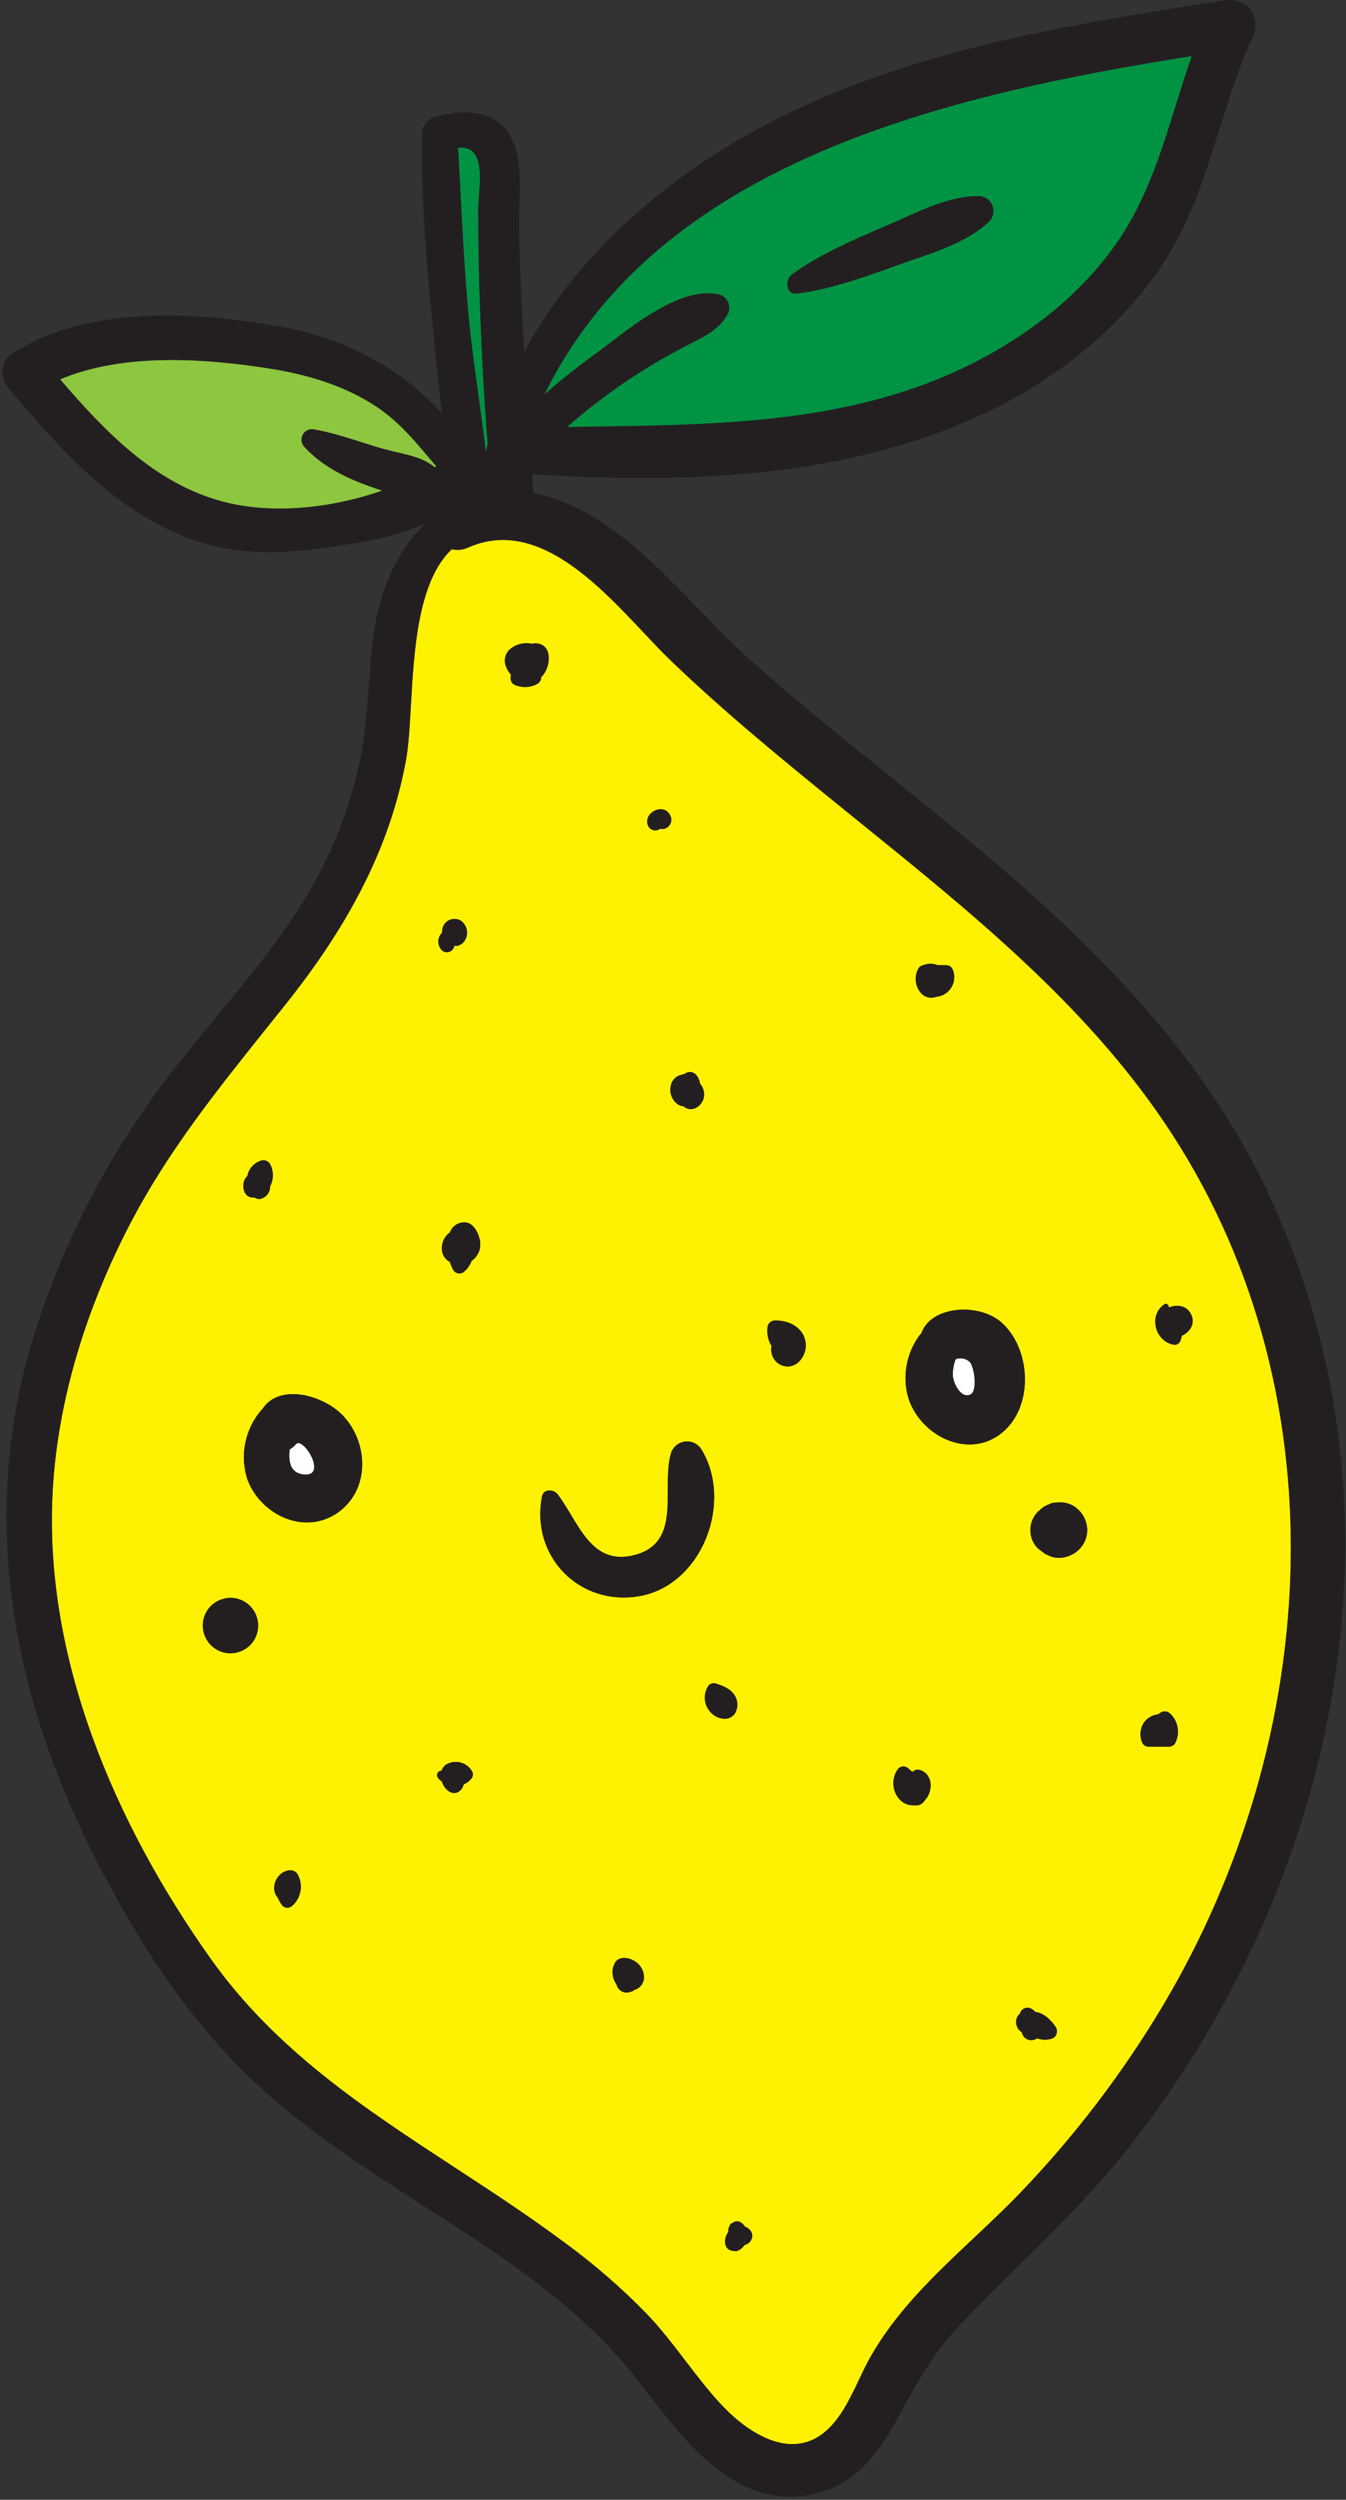 <svg width="313" height="581" viewBox="0 0 313 581" fill="none" xmlns="http://www.w3.org/2000/svg">
<rect x="0" y="0" width="313" height="581" fill="#333333" stroke="none"/>
<path d="M68.788 335.663C68.386 336.155 67.894 336.565 67.338 336.873C66.988 339.873 67.568 342.423 70.648 342.713C76.348 343.253 70.428 333.703 68.788 335.663Z" fill="white"/>
<path d="M225.549 324.163C227.449 323.443 226.549 317.733 225.549 316.593C224.674 315.723 223.368 315.452 222.219 315.903C221.77 317.088 221.543 318.346 221.549 319.613C221.609 321.213 223.259 325.033 225.549 324.163Z" fill="white"/>
<path d="M112.96 105.073C113.11 104.463 113.26 103.843 113.42 103.233C112.53 92.483 112.01 81.673 111.61 70.903C111.35 63.573 111.24 56.243 111.22 48.903C111.22 45.583 112.02 41.273 111.33 38.093C110.64 34.913 108.81 34.093 106.52 34.323C107.29 47.393 107.76 60.463 108.98 73.513C109.97 84.043 111.78 94.573 112.96 105.073Z" fill="#009344"/>
<path d="M114.469 114.123C114.369 113.243 114.279 112.353 114.189 111.473C113.958 111.333 113.74 111.173 113.539 110.993C113.629 112.063 113.729 113.133 113.799 114.203L114.469 114.123Z" fill="white"/>
<path fill-rule="evenodd" clip-rule="evenodd" d="M169.316 70.295C168.951 69.401 168.197 68.722 167.27 68.453C158.983 66.546 148.646 74.485 141.576 79.917C140.712 80.58 139.897 81.207 139.14 81.773C134.793 84.867 130.604 88.178 126.59 91.693C153.25 37.453 220.36 22.033 277.18 13.033C275.857 16.794 274.667 20.61 273.478 24.425C270.422 34.224 267.37 44.013 262.08 52.823C254.25 65.853 242.27 75.843 229.01 83.023C200.892 98.263 169.603 98.723 138.542 99.179C136.32 99.212 134.099 99.245 131.88 99.283L132.55 98.683C136.718 95.05 141.103 91.674 145.68 88.573C149.974 85.692 154.417 83.038 158.99 80.623C159.622 80.285 160.261 79.961 160.898 79.639C164.143 77.997 167.326 76.386 169.14 73.043C169.615 72.202 169.68 71.19 169.316 70.295ZM204.912 52.995C197.74 56.089 190.481 59.221 184.14 63.823C182.5 65.013 182.74 68.573 185.34 68.223C193.398 67.159 200.951 64.426 208.573 61.668L208.92 61.543C210.129 61.103 211.375 60.676 212.637 60.243C218.813 58.122 225.383 55.867 230.05 51.433C230.995 50.438 231.266 48.98 230.74 47.713C230.215 46.445 228.992 45.606 227.62 45.573C221.475 45.573 215.516 48.262 209.841 50.823C208.682 51.347 207.534 51.864 206.4 52.353C205.905 52.567 205.409 52.781 204.912 52.995Z" fill="#009344"/>
<path fill-rule="evenodd" clip-rule="evenodd" d="M66.508 233.333C65.1 235.1 63.69 236.859 62.283 238.614C50.482 253.339 38.881 267.813 30.098 284.763C20.268 303.733 13.528 324.763 12.258 346.203C9.948 385.273 26.678 424.013 48.978 455.363C64.118 476.686 84.884 490.258 105.929 504.012L105.93 504.012C114.325 509.499 122.764 515.015 130.908 521.063C137.93 526.153 144.497 531.841 150.538 538.063C153.752 541.444 156.576 545.135 159.4 548.824C161.955 552.161 164.508 555.497 167.348 558.603C173.108 564.903 183.208 572.073 191.468 565.603C195.241 562.643 197.526 557.828 199.678 553.292C200.435 551.697 201.175 550.136 201.958 548.703C208.065 537.507 217.318 528.811 226.533 520.151C230.19 516.714 233.842 513.283 237.288 509.703C249.884 496.58 260.954 482.074 270.288 466.463C307.578 404.003 312.458 322.463 270.658 260.753C252.061 233.295 225.865 212.115 200.267 191.419C198.969 190.369 197.672 189.321 196.378 188.273C182.568 177.083 168.768 165.843 155.948 153.533C153.997 151.659 151.898 149.431 149.666 147.061L149.666 147.06L149.666 147.06L149.665 147.059L149.663 147.058L149.663 147.057C138.683 135.398 124.486 120.322 108.838 127.303C107.655 127.843 106.327 127.98 105.058 127.693C97.182 135.075 96.267 151.157 95.535 164.023C95.258 168.882 95.008 173.282 94.418 176.583C90.578 198.023 79.998 216.403 66.508 233.333ZM57.508 273.333C57.826 271.607 59.092 270.209 60.778 269.723C61.549 269.51 62.367 269.837 62.778 270.523C63.644 272.159 63.644 274.117 62.778 275.753C62.818 276.897 62.162 277.952 61.118 278.423C60.567 278.739 59.889 278.739 59.338 278.423L59.228 278.323H59.138C56.228 278.573 55.948 274.573 57.548 273.333H57.508ZM53.568 384.273C55.278 384.253 56.914 383.576 58.138 382.383C59.966 380.532 60.506 377.766 59.508 375.364C58.51 372.962 56.169 371.393 53.568 371.383C51.862 371.405 50.23 372.082 49.008 373.273C47.181 375.122 46.641 377.886 47.636 380.287C48.632 382.688 50.969 384.259 53.568 384.273ZM67.918 442.953C67.292 443.552 66.305 443.552 65.678 442.953C65.226 442.386 64.859 441.756 64.588 441.083C64.009 440.42 63.705 439.562 63.738 438.683C63.793 437.357 64.453 436.13 65.528 435.353C66.648 434.573 68.358 434.293 69.178 435.623C70.539 438.05 70.032 441.097 67.958 442.953H67.918ZM57.578 344.013C60.628 351.963 70.428 356.763 78.038 351.883H78.078C85.948 346.823 85.878 335.813 79.988 329.303C75.598 324.403 65.128 321.313 61.068 327.403C56.964 331.89 55.627 338.254 57.578 344.013ZM270.738 303.133C271.268 302.773 271.888 303.413 271.738 303.913C273.548 303.113 275.838 303.353 276.888 305.373C278.028 307.573 276.688 309.563 274.788 310.443C274.706 310.798 274.606 311.148 274.488 311.493C274.314 312.117 273.746 312.55 273.098 312.553C268.678 312.003 266.888 305.733 270.778 303.133H270.738ZM269.238 398.473C267.866 398.642 266.639 399.411 265.888 400.573C265.119 401.858 264.983 403.424 265.518 404.823C265.725 405.485 266.325 405.945 267.018 405.973H271.858C272.439 405.973 272.976 405.665 273.268 405.163C274.464 402.865 273.981 400.051 272.088 398.283C271.521 397.747 270.673 397.638 269.988 398.013C269.768 398.153 269.538 398.303 269.318 398.473C269.292 398.468 269.265 398.468 269.238 398.473ZM241.388 351.313L241.768 351.023C242.333 350.403 243.05 349.941 243.848 349.683C244.344 349.389 244.912 349.237 245.488 349.243C246.911 349.024 248.366 349.291 249.618 350.003C251.566 351.206 252.774 353.313 252.828 355.603C252.812 358.203 251.234 360.538 248.828 361.523C247.503 362.12 246.01 362.237 244.608 361.853L243.068 361.193L241.758 360.193L241.378 359.903C240.217 358.78 239.573 357.227 239.598 355.613C239.594 354 240.239 352.454 241.388 351.323V351.313ZM240.748 467.633C240.396 467.192 239.924 466.862 239.388 466.683L239.408 466.693C238.943 466.562 238.444 466.626 238.026 466.869C237.607 467.112 237.305 467.514 237.188 467.983C237.148 468.013 237.078 468.063 237.078 468.063C236.309 468.797 236.061 469.923 236.448 470.913C236.661 471.508 237.075 472.01 237.618 472.333C237.731 472.991 238.135 473.563 238.717 473.891C239.298 474.219 239.997 474.267 240.618 474.023C240.809 473.964 240.988 473.872 241.148 473.753C242.212 474.12 243.362 474.159 244.448 473.863C244.987 473.709 245.426 473.316 245.638 472.797C245.851 472.278 245.814 471.691 245.538 471.203C244.548 469.633 242.648 467.743 240.748 467.633ZM213.548 225.153C213.807 224.711 214.252 224.41 214.758 224.333C215.794 223.897 216.962 223.897 217.998 224.333H219.998C220.604 224.325 221.167 224.647 221.468 225.173C222.198 226.729 221.997 228.562 220.948 229.923C220.163 230.948 218.976 231.589 217.688 231.683C216.484 232.158 215.111 231.84 214.238 230.883C212.818 229.312 212.541 227.016 213.548 225.153ZM214.137 309.996L214.136 309.997C214.014 310.137 213.893 310.274 213.778 310.433C210.98 314.274 209.944 319.123 210.928 323.773C212.938 332.863 224.238 339.383 232.418 333.453C240.398 327.673 239.998 313.933 233.058 307.523C227.848 302.703 216.538 303.423 214.278 309.833C214.231 309.888 214.184 309.942 214.137 309.996ZM208.678 411.343C208.938 410.913 209.38 410.625 209.879 410.561C210.377 410.497 210.877 410.663 211.238 411.013C211.533 411.297 211.847 411.561 212.178 411.803C212.551 411.442 213.061 411.26 213.578 411.303C214.207 411.398 214.792 411.68 215.258 412.113C216.858 413.593 216.668 416.223 215.488 417.893C215.389 418.02 215.283 418.14 215.168 418.253C215.01 418.533 214.807 418.787 214.568 419.003C214.064 419.482 213.363 419.694 212.678 419.573C211.398 419.691 210.134 419.215 209.248 418.283C207.468 416.383 207.232 413.507 208.678 411.343ZM146.488 462.953C146.862 462.926 147.215 462.77 147.488 462.513H147.508C148.837 462.144 149.762 460.942 149.778 459.563C149.757 458.012 148.921 456.588 147.578 455.813C146.148 454.923 143.998 454.563 142.998 456.213C142.278 457.531 142.248 459.118 142.918 460.463C143.05 460.723 143.2 460.974 143.368 461.213C143.653 462.484 144.883 463.31 146.168 463.093C146.283 463.067 146.391 463.019 146.488 462.953ZM178.488 308.223C178.705 307.467 179.392 306.942 180.178 306.933C182.698 306.863 185.428 307.873 186.708 310.173C187.787 312.173 187.482 314.636 185.948 316.313C185.24 317.131 184.211 317.601 183.128 317.601C182.046 317.601 181.017 317.131 180.308 316.313C179.48 315.369 179.143 314.092 179.398 312.863C178.555 311.473 178.246 309.824 178.528 308.223H178.488ZM174.428 518.323C174.11 517.919 173.673 517.625 173.178 517.483H173.218C173.049 517.192 172.829 516.935 172.568 516.723C172.032 516.204 171.219 516.099 170.568 516.463C170.546 516.478 170.527 516.499 170.507 516.521C170.475 516.557 170.442 516.593 170.398 516.593C170.01 516.712 169.713 517.028 169.618 517.423C169.378 517.818 169.283 518.285 169.348 518.743C168.218 520.203 168.148 522.933 170.508 523.063H170.648C170.895 523.147 171.162 523.147 171.408 523.063C172.106 522.779 172.704 522.295 173.128 521.673C173.831 521.532 174.418 521.053 174.698 520.393C175.058 519.716 174.95 518.885 174.428 518.323ZM170.718 393.963C171.595 395.264 171.63 396.957 170.808 398.293C170.113 399.268 168.88 399.701 167.728 399.373C167.583 399.373 167.438 399.353 167.298 399.313C165.85 398.834 164.7 397.721 164.174 396.29C163.648 394.858 163.804 393.265 164.598 391.963C164.953 391.374 165.653 391.089 166.318 391.263C167.998 391.783 169.788 392.443 170.758 393.963H170.718ZM158.708 249.723L158.468 249.813C157.23 250.07 156.265 251.042 156.018 252.283C155.608 253.933 156.236 255.668 157.608 256.673C158.037 256.934 158.519 257.098 159.018 257.153C160.728 258.733 163.238 257.153 163.648 255.153C163.9 253.987 163.585 252.77 162.798 251.873C162.683 251.077 162.335 250.332 161.798 249.733C161.103 249.018 159.971 248.97 159.218 249.623C159.046 249.644 158.876 249.677 158.708 249.723ZM155.788 189.393C156.193 190.056 156.212 190.885 155.839 191.567C155.465 192.248 154.755 192.678 153.978 192.693C153.813 192.685 153.649 192.661 153.488 192.623C153.068 192.942 152.532 193.066 152.014 192.965C151.497 192.864 151.047 192.546 150.778 192.093C149.258 189.083 154.158 186.423 155.788 189.393ZM132.732 352.063C131.746 350.42 130.765 348.783 129.678 347.343C128.788 346.113 126.408 345.943 126.008 347.823C123.348 361.703 134.668 373.393 148.668 370.973C163.138 368.453 170.588 349.263 163.088 336.873C162.277 335.566 160.777 334.853 159.252 335.052C157.726 335.25 156.458 336.322 156.008 337.793C155.274 340.284 155.275 343.247 155.276 346.232C155.279 352.762 155.281 359.395 147.588 361.413C139.596 363.508 136.143 357.751 132.732 352.063ZM119.288 150.343C120.601 149.548 122.169 149.287 123.668 149.613C123.997 149.542 124.332 149.512 124.668 149.523C128.558 149.783 127.958 155.163 125.918 157.183L125.728 157.343C125.733 157.376 125.733 157.41 125.728 157.443C125.728 158.044 125.408 158.6 124.888 158.903C123.362 159.773 121.526 159.909 119.888 159.273C119.208 159.07 118.736 158.452 118.718 157.743C118.718 157.423 118.718 157.103 118.788 156.793C118.305 156.286 117.928 155.687 117.678 155.033C116.89 153.288 117.618 151.233 119.328 150.373L119.288 150.343ZM109.678 293.063C110.846 292.269 111.584 290.982 111.678 289.573C111.778 287.573 110.458 284.233 108.158 284.133C106.594 284.046 105.157 284.992 104.618 286.463C103.141 287.529 102.451 289.38 102.868 291.153C103.136 292.084 103.767 292.87 104.618 293.333C104.818 293.983 105.086 294.609 105.418 295.203C105.678 295.633 106.12 295.92 106.619 295.985C107.117 296.049 107.617 295.883 107.978 295.533C108.742 294.864 109.326 294.015 109.678 293.063ZM102.828 216.823C102.808 216.487 102.835 216.151 102.908 215.823C103.119 214.934 103.739 214.197 104.579 213.838C105.419 213.479 106.38 213.54 107.168 214.003C107.916 214.524 108.423 215.324 108.575 216.223C108.727 217.122 108.512 218.044 107.978 218.783C107.693 219.172 107.31 219.479 106.868 219.673C106.699 219.755 106.521 219.819 106.338 219.863H105.638C105.545 220.504 105.101 221.04 104.488 221.251C103.875 221.461 103.196 221.312 102.728 220.863C101.634 219.712 101.666 217.896 102.798 216.783L102.828 216.823ZM103.738 410.113C103.23 410.465 102.856 410.98 102.678 411.573C102.308 411.545 101.952 411.724 101.755 412.039C101.558 412.354 101.551 412.752 101.738 413.073C102.017 413.456 102.355 413.794 102.738 414.073C103.005 414.981 103.568 415.773 104.338 416.323C105.958 417.383 107.408 416.223 107.808 414.723C108.466 414.443 109.049 414.011 109.508 413.463C109.967 412.984 110.061 412.262 109.738 411.683C108.513 409.595 105.829 408.892 103.738 410.113Z" fill="#FFF200"/>
<path d="M51.388 116.513C62.998 119.693 76.768 118.253 88.908 114.063C87.848 113.713 86.808 113.343 85.818 112.993C80.188 110.993 74.818 108.283 70.748 103.853C70.025 103.072 69.897 101.91 70.433 100.99C70.968 100.071 72.042 99.609 73.078 99.853C78.608 100.853 83.828 102.853 89.228 104.403C93.228 105.543 97.828 105.933 101.038 108.633L101.448 108.413C97.278 103.483 93.288 98.413 87.768 94.683C80.348 89.683 71.558 87.043 62.768 85.683C47.768 83.293 28.568 81.943 13.908 88.223C24.258 100.213 35.768 112.233 51.388 116.513Z" fill="#8DC63F"/>
<path fill-rule="evenodd" clip-rule="evenodd" d="M51.749 127.333C61.749 129.333 72.119 127.963 82.109 126.333C87.887 125.508 93.536 123.949 98.919 121.693C92.559 127.593 88.599 136.753 87.179 145.553C86.427 150.21 86.078 154.89 85.73 159.567C85.263 165.836 84.796 172.1 83.359 178.303C80.91 188.959 76.778 199.157 71.119 208.513C65.09 218.475 57.667 227.448 50.241 236.425L50.241 236.426C44.204 243.724 38.164 251.025 32.869 258.863C21.305 275.731 12.511 294.339 6.819 313.983C-4.781 355.223 3.549 396.203 23.019 433.623C32.539 451.933 44.019 469.743 59.189 483.923C71.318 495.274 85.343 504.261 99.293 513.2L99.302 513.206L99.308 513.21L99.311 513.211C101.146 514.388 102.98 515.563 104.809 516.743C120.539 526.893 136.039 537.743 147.669 552.483C148.49 553.526 149.325 554.605 150.177 555.706C160.235 568.702 172.632 584.72 191.199 579.143C199.199 576.743 204.429 569.973 208.259 562.923C212.769 554.593 216.879 547.003 223.509 540.063C227.814 535.557 232.22 531.209 236.615 526.872L236.616 526.872L236.616 526.871L236.618 526.87C246.004 517.608 255.336 508.4 263.509 497.823C312.129 435.193 329.309 349.453 294.359 276.173C277.489 240.813 248.569 214.243 218.659 189.893C214.928 186.855 211.179 183.838 207.429 180.82L207.426 180.818L207.425 180.817C196.202 171.785 184.974 162.749 174.219 153.163C170.174 149.556 166.243 145.483 162.259 141.355L162.259 141.355C152.526 131.268 142.482 120.86 129.709 116.163C127.875 115.485 125.989 114.96 124.069 114.593C123.959 113.133 123.859 111.673 123.759 110.213C160.869 112.663 201.499 111.113 234.849 93.073C248.729 85.553 261.129 75.073 269.999 61.993C276.604 52.22 280.062 41.192 283.527 30.142L283.527 30.142C285.805 22.874 288.087 15.598 291.269 8.663C293.509 3.793 289.859 -0.707 284.689 0.093C245.969 6.093 206.049 12.463 171.689 32.523C151.409 44.353 133.079 61.123 121.889 81.783C121.339 72.133 120.889 62.483 120.679 52.783C120.648 51.283 120.711 49.617 120.778 47.868L120.778 47.868C121.012 41.701 121.284 34.519 117.599 30.063C113.599 25.193 106.659 25.593 101.159 27.153C99.406 27.651 98.186 29.24 98.159 31.063C97.889 45.623 99.089 60.323 100.529 74.803C100.681 76.329 100.831 77.865 100.981 79.409C101.519 84.947 102.066 90.579 102.809 96.163C93.269 85.483 79.939 78.573 65.469 75.963C45.649 72.423 20.739 70.813 3.059 82.033C0.059 83.953 -0.221 87.643 1.999 90.273C15.339 106.033 30.479 123.103 51.749 127.333ZM277.149 12.993C275.826 16.753 274.636 20.57 273.447 24.385C270.391 34.184 267.339 43.973 262.049 52.783C254.219 65.783 242.239 75.783 228.979 82.983C200.851 98.223 169.57 98.683 138.51 99.139C136.288 99.172 134.067 99.205 131.849 99.243L132.519 98.643C136.698 95.023 141.093 91.66 145.679 88.573C149.984 85.704 154.437 83.064 159.019 80.663C159.631 80.335 160.251 80.02 160.87 79.705C164.138 78.043 167.361 76.404 169.169 73.083C169.644 72.242 169.709 71.23 169.345 70.335C168.98 69.441 168.227 68.762 167.299 68.493C158.998 66.583 148.641 74.512 141.548 79.942L141.546 79.944L141.543 79.947C140.692 80.599 139.887 81.214 139.139 81.773C134.792 84.867 130.604 88.178 126.589 91.693C153.219 37.413 220.329 22.003 277.149 12.993ZM111.406 45.209C111.589 42.752 111.781 40.185 111.329 38.103C110.609 34.833 108.809 34.113 106.499 34.343C106.719 38.078 106.914 41.816 107.11 45.555L107.11 45.556L107.11 45.557C107.599 54.902 108.088 64.248 108.959 73.533C109.521 79.466 110.343 85.378 111.165 91.287L111.165 91.287L111.165 91.287C111.804 95.884 112.443 100.48 112.959 105.083L113.033 104.781L113.033 104.78L113.033 104.78C113.159 104.268 113.285 103.752 113.419 103.243C112.529 92.493 112.009 81.683 111.609 70.913C111.349 63.573 111.219 56.243 111.219 48.913C111.215 47.767 111.31 46.503 111.406 45.209ZM105.079 127.573C106.348 127.86 107.676 127.723 108.859 127.183C124.506 120.202 138.704 135.278 149.684 146.937L149.685 146.938C151.917 149.309 154.017 151.539 155.969 153.413C168.789 165.723 182.589 176.963 196.399 188.153C197.693 189.201 198.99 190.249 200.288 191.299C225.886 211.995 252.082 233.176 270.679 260.633C312.479 322.353 307.599 403.883 270.309 466.343C260.975 481.954 249.904 496.46 237.309 509.583C233.83 513.208 230.142 516.679 226.449 520.154C217.269 528.793 208.062 537.457 201.979 548.583C201.205 550.004 200.472 551.549 199.723 553.128C197.566 557.675 195.274 562.507 191.489 565.483C183.229 571.993 173.129 564.823 167.369 558.483C164.504 555.36 161.937 552.004 159.371 548.648C156.563 544.978 153.756 541.307 150.559 537.943C144.518 531.721 137.95 526.033 130.929 520.943C122.784 514.894 114.345 509.379 105.949 503.892C84.905 490.138 64.139 476.566 48.999 455.243C26.739 423.893 9.999 385.153 12.279 346.083C13.549 324.633 20.279 303.643 30.119 284.643C38.897 267.694 50.468 253.259 62.248 238.564L62.251 238.56C63.675 236.783 65.103 235.002 66.529 233.213C80.019 216.283 90.599 197.903 94.459 176.353C95.041 173.093 95.288 168.728 95.561 163.899C96.286 151.073 97.196 134.969 105.079 127.573ZM87.799 94.643C80.349 89.643 71.559 87.043 62.799 85.643C47.809 83.253 28.599 81.903 13.969 88.143C24.289 100.173 35.799 112.193 51.419 116.473C63.029 119.653 76.799 118.213 88.939 114.023C88.152 113.77 87.411 113.507 86.684 113.248C86.404 113.149 86.127 113.05 85.849 112.953C80.219 110.933 74.889 108.243 70.779 103.813C70.056 103.032 69.927 101.87 70.463 100.95C70.999 100.031 72.073 99.569 73.109 99.813C76.822 100.478 80.395 101.611 83.977 102.747C85.73 103.303 87.484 103.86 89.259 104.363C90.269 104.651 91.316 104.891 92.371 105.132C95.493 105.847 98.669 106.574 101.069 108.593L101.479 108.373C101.059 107.876 100.64 107.378 100.222 106.88C96.489 102.435 92.763 97.997 87.799 94.643Z" fill="#231F20"/>
<path fill-rule="evenodd" clip-rule="evenodd" d="M57.619 344.013C55.668 338.254 57.005 331.89 61.109 327.403C65.169 321.313 75.679 324.403 80.029 329.303C85.879 335.813 85.949 346.823 78.079 351.883C70.469 356.763 60.669 351.963 57.619 344.013ZM67.369 336.873C67.019 339.903 67.599 342.423 70.679 342.713C76.349 343.253 70.429 333.703 68.819 335.663C68.417 336.155 67.924 336.565 67.369 336.873Z" fill="#231F20"/>
<path fill-rule="evenodd" clip-rule="evenodd" d="M233.058 307.523C239.998 313.933 240.418 327.673 232.418 333.453C224.238 339.383 212.938 332.863 210.928 323.773C209.944 319.123 210.98 314.274 213.778 310.433C213.893 310.274 214.014 310.137 214.135 309.997C214.183 309.943 214.23 309.889 214.278 309.833C216.538 303.423 227.848 302.703 233.058 307.523ZM225.558 316.593C224.683 315.723 223.377 315.452 222.228 315.903C221.779 317.088 221.552 318.346 221.558 319.613C221.618 321.213 223.268 325.033 225.558 324.163C227.448 323.443 226.558 317.733 225.558 316.593Z" fill="#231F20"/>
<path d="M241.388 359.903L241.768 360.193L243.078 361.193L244.618 361.853C246.02 362.237 247.513 362.12 248.838 361.523C251.244 360.538 252.822 358.203 252.838 355.603C252.784 353.313 251.577 351.206 249.628 350.003C248.377 349.291 246.921 349.024 245.498 349.243C244.922 349.237 244.354 349.389 243.858 349.683C243.06 349.941 242.343 350.403 241.778 351.023L241.398 351.313C240.253 352.446 239.612 353.992 239.618 355.603C239.588 357.219 240.228 358.776 241.388 359.903Z" fill="#231F20"/>
<path d="M53.608 371.363C51.902 371.385 50.27 372.062 49.048 373.253C47.221 375.102 46.681 377.866 47.676 380.267C48.672 382.668 51.009 384.239 53.608 384.253C55.318 384.233 56.954 383.556 58.178 382.363C60.006 380.512 60.546 377.746 59.548 375.344C58.55 372.942 56.209 371.373 53.608 371.363V371.363Z" fill="#231F20"/>
<path d="M126.049 347.823C123.389 361.703 134.749 373.393 148.709 370.973C163.179 368.453 170.629 349.263 163.129 336.873C162.318 335.566 160.818 334.853 159.293 335.052C157.767 335.25 156.499 336.322 156.049 337.793C153.709 345.733 158.839 358.473 147.629 361.413C137.329 364.113 134.569 353.773 129.719 347.343C128.789 346.113 126.409 345.943 126.049 347.823Z" fill="#231F20"/>
<path d="M185.34 68.233C193.52 67.153 201.18 64.353 208.92 61.553C216.08 58.963 224.43 56.783 230.05 51.443C231.002 50.449 231.277 48.986 230.75 47.715C230.224 46.443 228.996 45.603 227.62 45.573C220.22 45.573 213.09 49.463 206.4 52.343C198.75 55.653 190.92 58.893 184.14 63.813C182.5 65.013 182.74 68.573 185.34 68.233Z" fill="#231F20"/>
<path d="M105.609 219.823H106.309C106.492 219.779 106.669 219.715 106.839 219.633C107.28 219.439 107.663 219.132 107.949 218.743C108.483 218.004 108.698 217.082 108.545 216.183C108.393 215.284 107.886 214.484 107.139 213.963C106.351 213.5 105.39 213.439 104.55 213.798C103.709 214.157 103.089 214.894 102.879 215.783C102.805 216.111 102.778 216.447 102.799 216.783C101.709 217.878 101.665 219.634 102.699 220.783C103.161 221.23 103.833 221.384 104.444 221.183C105.055 220.981 105.503 220.457 105.609 219.823Z" fill="#231F20"/>
<path d="M153.488 192.623C153.649 192.661 153.813 192.685 153.978 192.693C154.755 192.678 155.465 192.248 155.838 191.567C156.212 190.885 156.193 190.056 155.788 189.393C154.158 186.393 149.258 189.083 150.788 192.093C151.057 192.543 151.505 192.858 152.02 192.959C152.535 193.061 153.069 192.938 153.488 192.623Z" fill="#231F20"/>
<path d="M157.599 256.663C158.029 256.924 158.51 257.088 159.009 257.143C160.719 258.733 163.229 257.143 163.639 255.143C163.891 253.977 163.576 252.76 162.789 251.863C162.674 251.067 162.326 250.322 161.789 249.723C161.095 249.008 159.962 248.96 159.209 249.613C159.037 249.634 158.867 249.667 158.699 249.713L158.459 249.803C157.22 250.055 156.251 251.023 155.999 252.263C155.587 253.918 156.22 255.659 157.599 256.663Z" fill="#231F20"/>
<path d="M217.679 231.663C218.967 231.569 220.154 230.928 220.939 229.903C221.988 228.542 222.189 226.709 221.459 225.153C221.158 224.627 220.595 224.305 219.989 224.313H217.989C216.953 223.877 215.785 223.877 214.749 224.313C214.243 224.39 213.799 224.691 213.539 225.133C212.534 226.985 212.798 229.269 214.199 230.843C215.072 231.82 216.462 232.147 217.679 231.663Z" fill="#231F20"/>
<path d="M104.618 286.423C103.141 287.489 102.451 289.34 102.868 291.113C103.136 292.044 103.767 292.83 104.618 293.293C104.818 293.943 105.087 294.569 105.418 295.163C105.679 295.593 106.12 295.88 106.619 295.945C107.117 296.009 107.618 295.843 107.978 295.493C108.742 294.824 109.326 293.975 109.678 293.023C110.846 292.229 111.584 290.942 111.678 289.533C111.808 287.593 110.488 284.233 108.188 284.093C106.613 283.992 105.16 284.941 104.618 286.423Z" fill="#231F20"/>
<path d="M59.168 278.343H59.258L59.368 278.443C59.92 278.759 60.597 278.759 61.148 278.443C62.193 277.972 62.849 276.917 62.808 275.773C63.674 274.137 63.674 272.179 62.808 270.543C62.397 269.857 61.579 269.53 60.808 269.743C59.122 270.229 57.856 271.627 57.538 273.353C55.948 274.573 56.228 278.573 59.168 278.343Z" fill="#231F20"/>
<path d="M118.909 156.823C118.909 157.133 118.849 157.453 118.839 157.773C118.857 158.482 119.329 159.1 120.009 159.303C121.647 159.939 123.484 159.803 125.009 158.933C125.529 158.63 125.849 158.074 125.849 157.473C125.854 157.44 125.854 157.406 125.849 157.373L126.039 157.213C128.039 155.213 128.679 149.813 124.789 149.553C124.454 149.542 124.118 149.572 123.789 149.643C122.29 149.317 120.722 149.578 119.409 150.373C117.728 151.276 117.054 153.342 117.879 155.063C118.105 155.711 118.455 156.309 118.909 156.823Z" fill="#231F20"/>
<path d="M180.348 316.293C181.057 317.111 182.086 317.581 183.168 317.581C184.251 317.581 185.28 317.111 185.988 316.293C187.522 314.616 187.827 312.153 186.748 310.153C185.468 307.853 182.748 306.843 180.218 306.913C179.432 306.922 178.745 307.447 178.528 308.203C178.262 309.802 178.586 311.444 179.438 312.823C179.177 314.058 179.514 315.345 180.348 316.293Z" fill="#231F20"/>
<path d="M273.158 312.573C273.806 312.57 274.374 312.137 274.548 311.513C274.666 311.168 274.766 310.818 274.848 310.463C276.748 309.583 278.088 307.593 276.948 305.393C275.948 303.393 273.608 303.133 271.798 303.933C271.928 303.433 271.308 302.793 270.798 303.153C266.888 305.733 268.678 312.003 273.158 312.573Z" fill="#231F20"/>
<path d="M212.678 419.573C213.352 419.704 214.048 419.511 214.558 419.053C214.797 418.837 215 418.583 215.158 418.303C215.273 418.19 215.379 418.07 215.478 417.943C216.658 416.273 216.848 413.643 215.248 412.163C214.782 411.73 214.197 411.448 213.568 411.353C213.051 411.31 212.541 411.492 212.168 411.853C211.837 411.611 211.523 411.347 211.228 411.063C210.867 410.713 210.367 410.547 209.869 410.611C209.37 410.675 208.928 410.963 208.668 411.393C207.251 413.549 207.491 416.394 209.248 418.283C210.134 419.215 211.398 419.691 212.678 419.573Z" fill="#231F20"/>
<path d="M102.789 414.073C103.056 414.981 103.619 415.773 104.389 416.323C106.009 417.383 107.459 416.223 107.859 414.723C108.517 414.443 109.1 414.011 109.559 413.463C110.018 412.984 110.112 412.262 109.789 411.683C108.564 409.595 105.88 408.892 103.789 410.113C103.262 410.457 102.87 410.973 102.679 411.573C102.308 411.562 101.962 411.758 101.78 412.081C101.597 412.403 101.609 412.801 101.809 413.113C102.085 413.48 102.416 413.804 102.789 414.073Z" fill="#231F20"/>
<path d="M164.678 391.963C163.884 393.265 163.728 394.858 164.254 396.29C164.78 397.721 165.93 398.834 167.378 399.313C167.518 399.353 167.663 399.373 167.808 399.373C168.96 399.701 170.193 399.268 170.888 398.293C171.71 396.957 171.674 395.264 170.798 393.963C169.798 392.443 168.038 391.783 166.398 391.263C165.733 391.089 165.033 391.374 164.678 391.963Z" fill="#231F20"/>
<path d="M147.568 455.813C146.138 454.923 143.978 454.563 142.988 456.213C142.268 457.531 142.238 459.118 142.908 460.463C143.04 460.723 143.19 460.974 143.358 461.213C143.643 462.484 144.873 463.31 146.158 463.093C146.273 463.067 146.381 463.019 146.478 462.953C146.852 462.926 147.205 462.77 147.478 462.513C148.803 462.14 149.723 460.939 149.738 459.563C149.723 458.019 148.9 456.595 147.568 455.813Z" fill="#231F20"/>
<path d="M65.57 435.353C64.494 436.13 63.835 437.357 63.78 438.683C63.747 439.562 64.051 440.42 64.63 441.083C64.9 441.756 65.267 442.386 65.72 442.953C66.346 443.552 67.333 443.552 67.96 442.953C70.047 441.107 70.571 438.059 69.22 435.623C68.4 434.293 66.68 434.573 65.57 435.353Z" fill="#231F20"/>
<path d="M170.608 516.573C170.548 516.573 170.508 516.663 170.438 516.703C170.05 516.822 169.753 517.138 169.658 517.533C169.418 517.928 169.323 518.395 169.388 518.853C168.258 520.313 168.188 523.043 170.548 523.173H170.688C170.935 523.257 171.202 523.257 171.448 523.173C172.146 522.889 172.744 522.405 173.168 521.783C173.871 521.642 174.458 521.163 174.738 520.503C175.098 519.826 174.99 518.995 174.468 518.433C174.15 518.029 173.713 517.735 173.218 517.593C173.061 517.332 172.862 517.099 172.628 516.903C172.106 516.351 171.279 516.216 170.608 516.573Z" fill="#231F20"/>
<path d="M237.21 467.993C237.21 467.993 237.13 467.993 237.1 468.073C236.331 468.807 236.082 469.933 236.47 470.923C236.682 471.518 237.096 472.02 237.64 472.343C237.753 473.001 238.156 473.573 238.738 473.901C239.32 474.229 240.018 474.277 240.64 474.033C240.83 473.974 241.009 473.882 241.17 473.763C242.233 474.13 243.383 474.169 244.47 473.873C245.009 473.719 245.447 473.326 245.66 472.807C245.872 472.288 245.835 471.701 245.56 471.213C244.56 469.663 242.67 467.753 240.77 467.643C240.417 467.202 239.945 466.872 239.41 466.693C238.945 466.569 238.45 466.637 238.037 466.881C237.623 467.126 237.325 467.526 237.21 467.993Z" fill="#231F20"/>
<path d="M267.018 405.943H271.858C272.439 405.943 272.976 405.635 273.268 405.133C274.464 402.835 273.981 400.021 272.088 398.253C271.521 397.717 270.673 397.608 269.988 397.983C269.768 398.123 269.538 398.273 269.318 398.443C269.292 398.438 269.265 398.438 269.238 398.443C267.866 398.612 266.639 399.381 265.888 400.543C265.132 401.817 264.996 403.366 265.518 404.753C265.711 405.43 266.315 405.909 267.018 405.943Z" fill="#231F20"/>
</svg>
